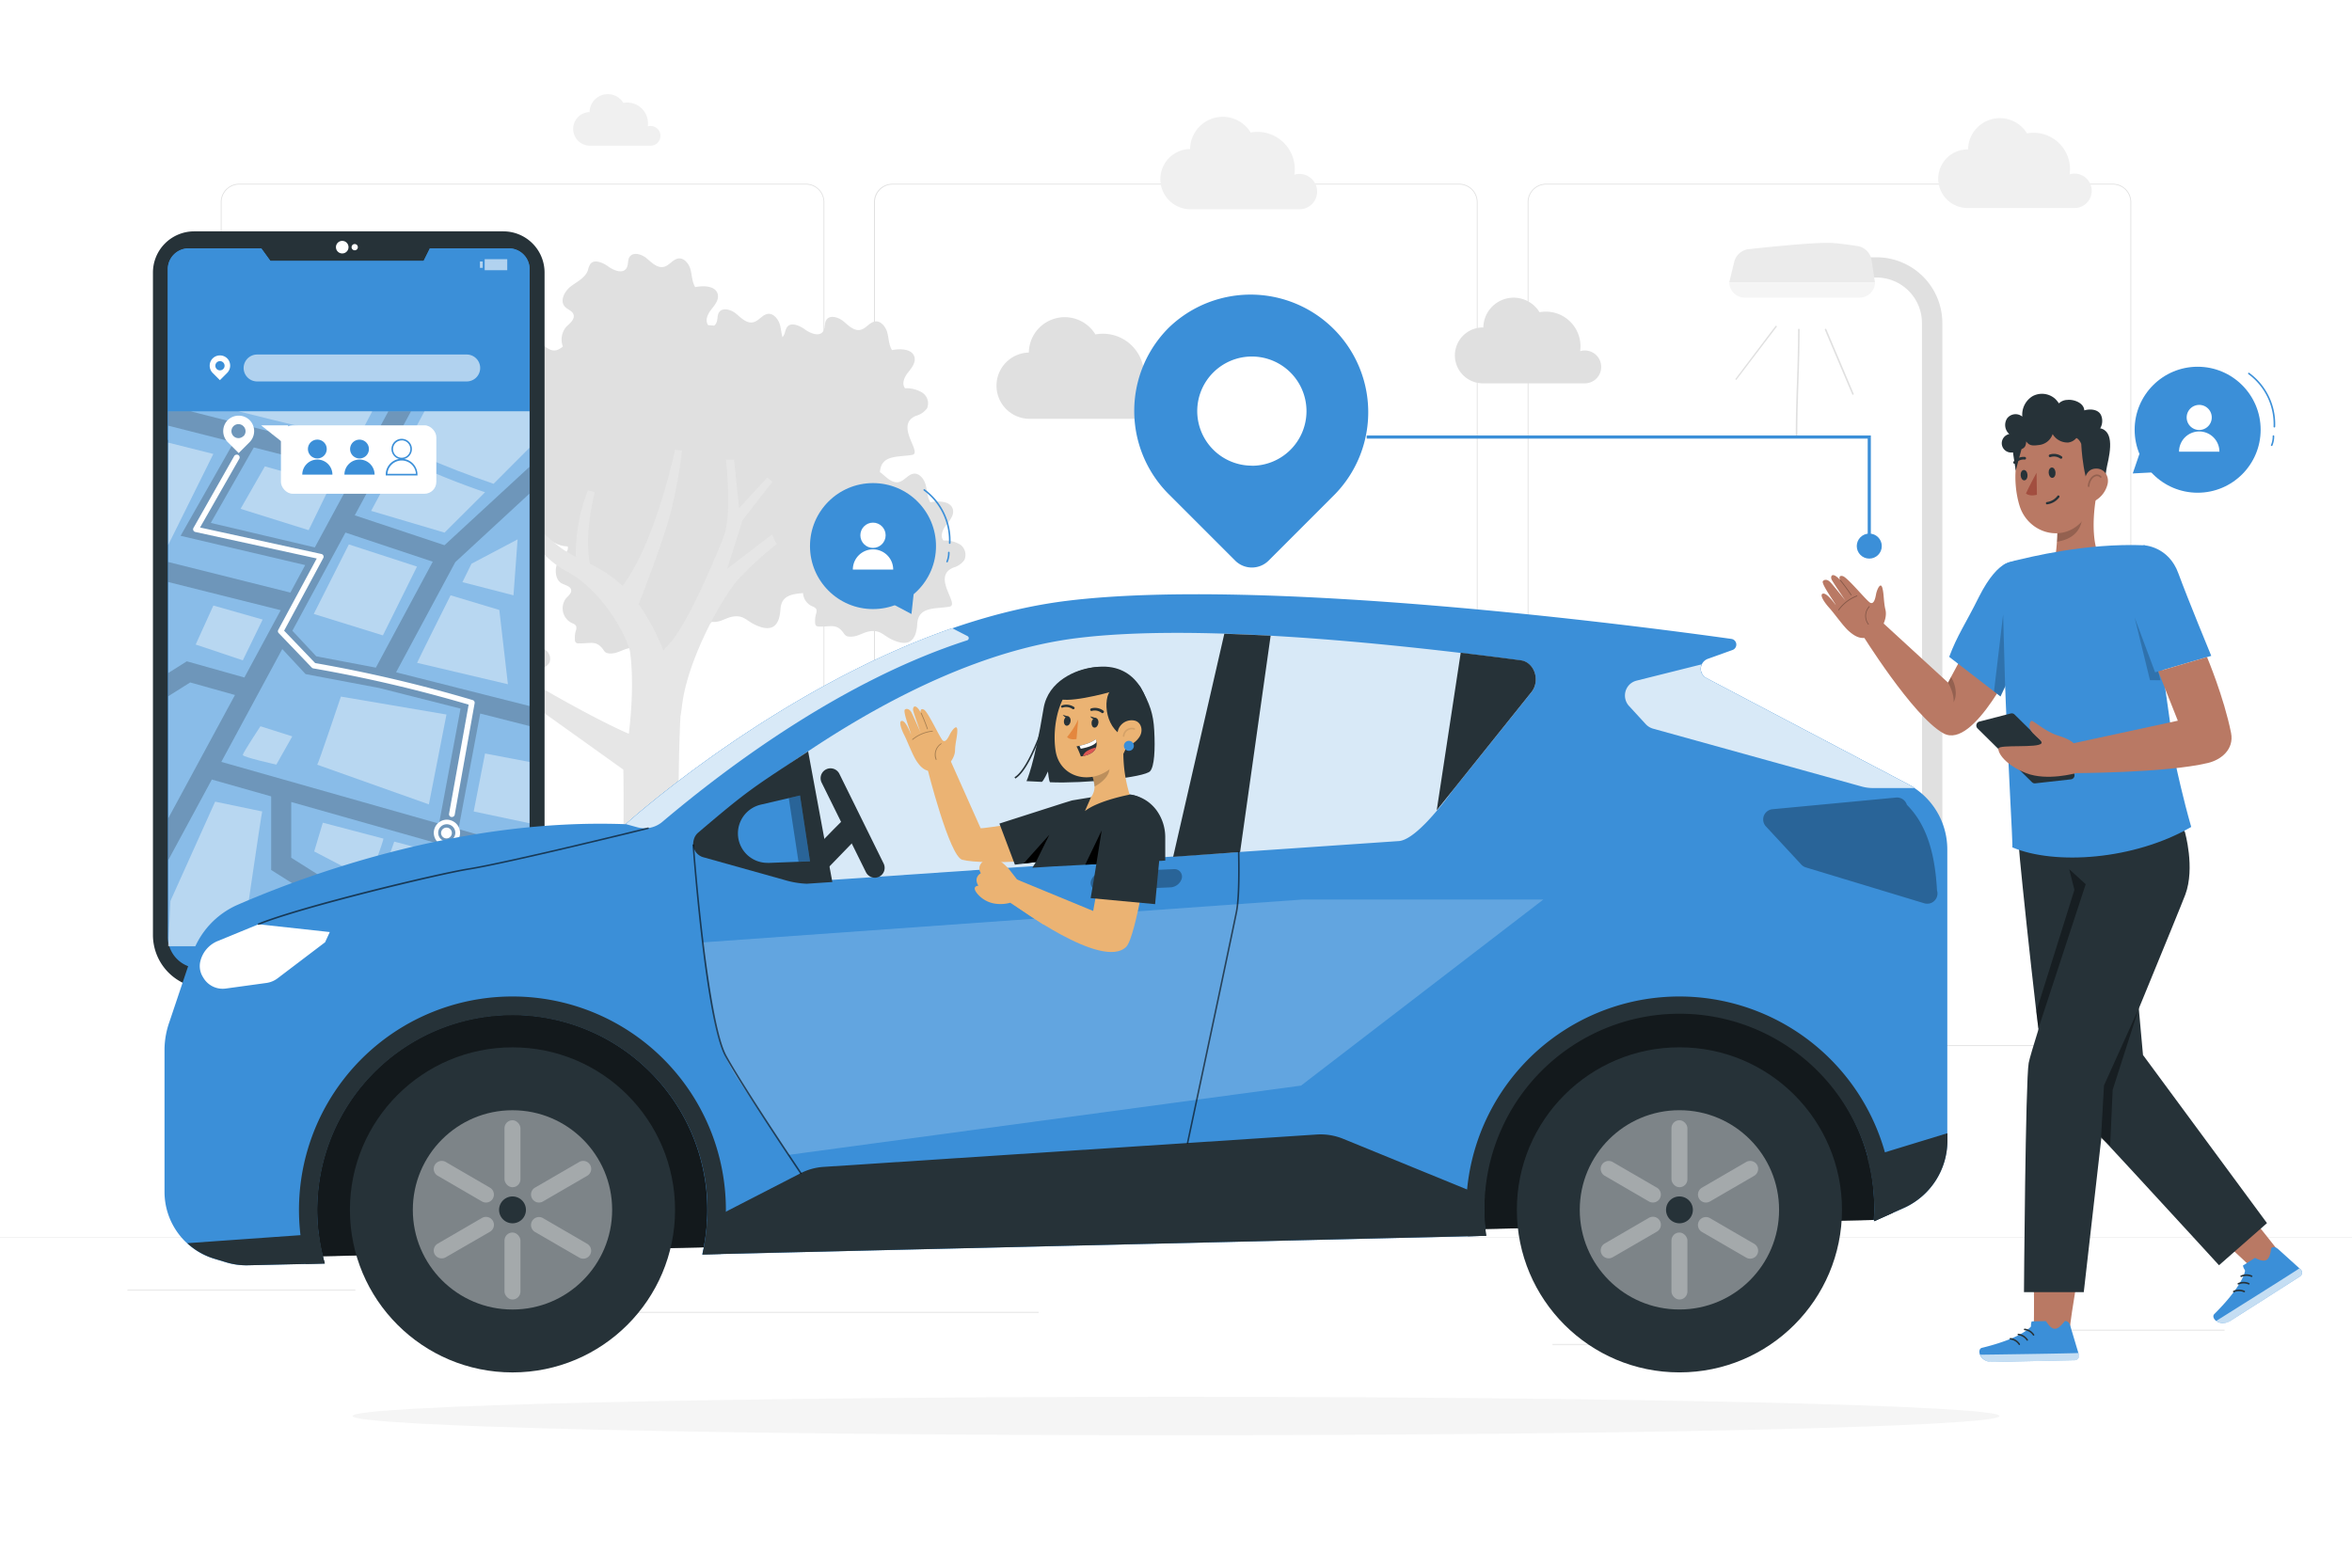 <svg class="animated" id="freepik_stories-carpool" xmlns="http://www.w3.org/2000/svg" viewBox="0 0 750 500" version="1.1" xmlns:xlink="http://www.w3.org/1999/xlink" xmlns:svgjs="http://svgjs.com/svgjs"><style>svg#freepik_stories-carpool:not(.animated) .animable {opacity: 0;}svg#freepik_stories-carpool.animated #freepik--Device--inject-126 {animation: 1.5s Infinite  linear shake;animation-delay: 0s;}svg#freepik_stories-carpool.animated #freepik--character-1--inject-126 {animation: 1s 1 forwards cubic-bezier(.36,-0.01,.5,1.38) slideLeft;animation-delay: 0s;}            @keyframes shake {                10%, 90% {                    transform: translate3d(-1px, 0, 0);                  }                  20%, 80% {                    transform: translate3d(2px, 0, 0);                  }                  30%, 50%, 70% {                    transform: translate3d(-4px, 0, 0);                  }                  40%, 60% {                    transform: translate3d(4px, 0, 0);                  }            }                    @keyframes slideLeft {                0% {                    opacity: 0;                    transform: translateX(-30px);                }                100% {                    opacity: 1;                    transform: translateX(0);                }            }        </style><g id="freepik--background-complete--inject-126" class="animable" style="transform-origin: 375px 229.532px;"><path d="M673.73,333.61H493a5.87,5.87,0,0,1-5.86-5.86V64.47A5.87,5.87,0,0,1,493,58.61H673.73a5.87,5.87,0,0,1,5.87,5.86V327.75A5.87,5.87,0,0,1,673.73,333.61ZM493,58.86a5.61,5.61,0,0,0-5.61,5.61V327.75a5.61,5.61,0,0,0,5.61,5.61H673.73a5.62,5.62,0,0,0,5.62-5.61V64.47a5.62,5.62,0,0,0-5.62-5.61Z" style="fill: rgb(224, 224, 224); transform-origin: 583.37px 196.11px;" id="elqifxugujszm" class="animable"></path><path d="M465.31,333.61H284.56a5.87,5.87,0,0,1-5.86-5.86V64.47a5.87,5.87,0,0,1,5.86-5.86H465.31a5.87,5.87,0,0,1,5.86,5.86V327.75A5.87,5.87,0,0,1,465.31,333.61ZM284.56,58.86A5.62,5.62,0,0,0,279,64.47V327.75a5.62,5.62,0,0,0,5.61,5.61H465.31a5.62,5.62,0,0,0,5.61-5.61V64.47a5.62,5.62,0,0,0-5.61-5.61Z" style="fill: rgb(224, 224, 224); transform-origin: 374.935px 196.11px;" id="el3quq3cmkmzc" class="animable"></path><path d="M257,333.61H76.27a5.87,5.87,0,0,1-5.87-5.86V64.47a5.87,5.87,0,0,1,5.87-5.86H257a5.87,5.87,0,0,1,5.86,5.86V327.75A5.87,5.87,0,0,1,257,333.61ZM76.27,58.86a5.62,5.62,0,0,0-5.62,5.61V327.75a5.62,5.62,0,0,0,5.62,5.61H257a5.61,5.61,0,0,0,5.61-5.61V64.47A5.61,5.61,0,0,0,257,58.86Z" style="fill: rgb(224, 224, 224); transform-origin: 166.63px 196.11px;" id="elcxlssc57n5f" class="animable"></path><rect y="394.68" width="750" height="0.12" style="fill: rgb(224, 224, 224); transform-origin: 375px 394.74px;" id="elx6e9m6t7xhe" class="animable"></rect><rect x="653.63" y="424.06" width="55.73" height="0.42" style="fill: rgb(235, 235, 235); transform-origin: 681.495px 424.27px;" id="el6vxoijpq8ee" class="animable"></rect><rect x="495.04" y="428.62" width="14.63" height="0.42" style="fill: rgb(235, 235, 235); transform-origin: 502.355px 428.83px;" id="el363scnhune6" class="animable"></rect><rect x="40.64" y="411.26" width="72.67" height="0.42" style="fill: rgb(235, 235, 235); transform-origin: 76.975px 411.47px;" id="el7t025u4paxp" class="animable"></rect><rect x="128.3" y="411.26" width="10.66" height="0.42" style="fill: rgb(235, 235, 235); transform-origin: 133.63px 411.47px;" id="elvpgxvbx0wk" class="animable"></rect><rect x="173.59" y="418.36" width="157.61" height="0.42" style="fill: rgb(235, 235, 235); transform-origin: 252.395px 418.57px;" id="eljra0d6f3nw9" class="animable"></rect><g id="freepik--freepik--tree-1--inject-2--inject-126" class="animable" style="transform-origin: 215.547px 207.312px;"><path d="M306.31,173.76a9.6,9.6,0,0,0-5.46-1.37c-1.17-1.43-.22-3.57.91-5s2.53-3.1,2.1-4.9c-.67-2.7-4.46-2.81-7.19-2.28-1-1.63-1-3.65-1.48-5.54s-2.09-3.86-3.88-3.59-2.89,2.24-4.65,2.66c-2.05.48-3.83-1.33-5.43-2.69a7.36,7.36,0,0,0-.63-.47h0c.34-5.62,5.69-4.72,10.24-5.49,3.56-.59-5.87-9.59,1.32-12.49a6.38,6.38,0,0,0,3.47-2.4,4.09,4.09,0,0,0-1.58-5,9.6,9.6,0,0,0-5.44-1.36c-1.17-1.43-.23-3.58.91-5s2.52-3.1,2.1-4.9c-.68-2.7-4.46-2.81-7.19-2.28-1-1.63-1-3.66-1.48-5.54s-2.08-3.86-3.88-3.6-2.89,2.25-4.66,2.67c-2.05.48-3.82-1.34-5.43-2.69s-4.41-2.21-5.51-.42c-.66,1.06-.27,2.54-1,3.6-1.19,1.8-4,.69-5.78-.6s-4.58-2.47-5.78-.67a7.35,7.35,0,0,0-.68,1.87,5.23,5.23,0,0,1-.71,1.29c-.35-1.25-.46-2.6-.78-3.86-.49-1.87-2.09-3.86-3.89-3.6s-2.89,2.26-4.65,2.67c-2.05.49-3.82-1.34-5.43-2.69s-4.41-2.21-5.52-.41c-.66,1.06-.26,2.54-1,3.6a1.79,1.79,0,0,1-.57.59,9.23,9.23,0,0,0-1.81-.12c-1.18-1.42-.23-3.55.91-5s2.53-3.11,2.1-4.9c-.67-2.71-4.46-2.81-7.2-2.28-1-1.64-1-3.67-1.47-5.54s-2.09-3.87-3.89-3.59-2.89,2.25-4.65,2.67c-2.05.48-3.82-1.32-5.43-2.69s-4.41-2.2-5.52-.42c-.65,1-.26,2.55-1,3.6-1.19,1.79-4,.68-5.77-.61s-4.59-2.47-5.79-.67a7,7,0,0,0-.69,1.88c-.82,2.4-3.43,3.6-5.44,5.13s-3.61,4.6-1.91,6.47c.84.93,2.33,1.28,2.75,2.48.51,1.41-1,2.79-2.18,3.81a6.26,6.26,0,0,0-1.2,6.42,5.62,5.62,0,0,1-2.08,1.19c-2,.48-3.82-1.33-5.43-2.68s-4.41-2.21-5.51-.42c-.66,1-.27,2.54-1,3.6-1.19,1.79-4,.69-5.77-.6s-4.59-2.47-5.79-.67a7.48,7.48,0,0,0-.69,1.87c-.82,2.39-3.43,3.59-5.44,5.13s-3.61,4.59-1.91,6.47c.81.94,2.2,1.32,2.68,2.4-1.42-.56-3.05-.42-3.71.64s-.26,2.54-1,3.59c-1.18,1.8-4,.7-5.76-.6s-4.6-2.47-5.8-.67a7.57,7.57,0,0,0-.68,1.88c-.83,2.4-3.43,3.58-5.44,5.12s-3.61,4.61-1.91,6.48c.84.92,2.33,1.28,2.75,2.48.52,1.42-1,2.8-2.17,3.81-2,1.68-2.35,6.73.27,8.12,1.11.58,2.75.88,3,2s-.87,1.93-1.6,2.77a5.1,5.1,0,0,0-.45.69,5.2,5.2,0,0,0,2.05,7.07c.63.28,1.4.54,1.64,1.2a2.52,2.52,0,0,1-.16,1.46,8.12,8.12,0,0,0-.25,2.82,1,1,0,0,0,1.18,1.11c3.79.17,5.61-1.17,7.92,2.12a2.79,2.79,0,0,0,.8.84,2.34,2.34,0,0,0,1,.25c2.6.22,4.28-1.4,6.68-1.71,3.32-.42,4,1.28,6.92,2.65,4.56,2.16,6.78.83,7.65-2.29a13.65,13.65,0,0,0,.4-2.7,4.73,4.73,0,0,1,1.6-3.6h.07c2.43.21,4.08-1.18,6.21-1.61l1.36-.15c2.53,0,3.37,1.5,6,2.7a9.08,9.08,0,0,0,3.91,1c.38,1.42-1,2.69-2.21,3.67-2,1.69-2.33,6.74.29,8.12,1.09.58,2.75.9,3,2s-.87,1.93-1.6,2.76a4.45,4.45,0,0,0-.45.68,5.23,5.23,0,0,0,2.05,7.09c.62.3,1.4.54,1.63,1.19a2.5,2.5,0,0,1-.15,1.48,7.6,7.6,0,0,0-.25,2.81,1,1,0,0,0,1.18,1.11c3.79.17,5.61-1.17,7.92,2.12a2.54,2.54,0,0,0,.79.84,2.77,2.77,0,0,0,1.05.27c2.6.21,4.28-1.42,6.68-1.72,3.31-.42,4,1.28,6.9,2.65,4.58,2.15,6.8.83,7.66-2.29a13.05,13.05,0,0,0,.41-2.71c.34-5.61,5.69-4.72,10.25-5.48a.89.89,0,0,0,.75-.51h.29c2.6.21,4.28-1.41,6.67-1.72,3.33-.42,4,1.28,6.92,2.65,4.57,2.16,6.79.83,7.65-2.29a13.05,13.05,0,0,0,.41-2.71c.3-4.36,3.6-4.79,7.19-5.13a5,5,0,0,0,2.64,4.09c.64.29,1.41.54,1.65,1.2a2.61,2.61,0,0,1-.16,1.46,7.82,7.82,0,0,0-.25,2.81,1.26,1.26,0,0,0,.33.88,1.4,1.4,0,0,0,.84.24c3.79.17,5.61-1.17,7.93,2.13a2.72,2.72,0,0,0,.79.83,2.35,2.35,0,0,0,1,.26c2.6.21,4.28-1.41,6.68-1.72,3.32-.42,4,1.28,6.92,2.65,4.57,2.16,6.79.83,7.65-2.29a13.66,13.66,0,0,0,.41-2.7c.33-5.62,5.69-4.72,10.25-5.49,3.56-.59-5.89-9.59,1.31-12.49a6.36,6.36,0,0,0,3.46-2.4A4.07,4.07,0,0,0,306.31,173.76Z" style="fill: rgb(224, 224, 224); transform-origin: 215.547px 145.69px;" id="el06ejug5amayj" class="animable"></path><path d="M173.87,207.27a7.88,7.88,0,0,0-4.54-1.14c-1-1.2-.18-3,.76-4.19s2.11-2.54,1.74-4.09c-.54-2.26-3.69-2.33-6-1.89-.85-1.37-.82-3.07-1.26-4.62s-1.65-3.17-3.24-3-2.41,1.88-3.88,2.22c-1.7.41-3.19-1.1-4.52-2.23s-3.68-1.84-4.61-.36c-.54.89-.21,2.15-.78,3-1,1.53-3.35.58-4.82-.5s-3.81-2.06-4.83-.56a7.1,7.1,0,0,0-.57,1.56c-.68,2-2.84,3-4.53,4.27s-3,3.81-1.58,5.4c.7.77,1.93,1.09,2.28,2.07.43,1.26-.82,2.33-1.81,3.17-1.65,1.41-2,5.62.23,6.76.92.48,2.27.64,2.53,1.65s-.71,1.61-1.27,2.31a4.35,4.35,0,0,0,.77,6.09,4.28,4.28,0,0,0,.57.37c.52.25,1.16.46,1.35,1a2,2,0,0,1-.12,1.27,6.37,6.37,0,0,0-.21,2.34,1.09,1.09,0,0,0,.28.73,1.11,1.11,0,0,0,.7.21c3.15.14,4.67-1,6.6,1.76a2.32,2.32,0,0,0,.66.7,2,2,0,0,0,.87.21c2.17.18,3.58-1.16,5.57-1.42,2.75-.35,3.33,1.07,5.75,2.21,3.81,1.79,5.67.69,6.35-1.92a11.23,11.23,0,0,0,.34-2.24c.28-4.68,4.74-4,8.54-4.58,3-.5-4.89-8,1.09-10.41a5.2,5.2,0,0,0,2.89-2A3.38,3.38,0,0,0,173.87,207.27Z" style="fill: rgb(224, 224, 224); transform-origin: 152.885px 210.29px;" id="elj8hpu8s6wkp" class="animable"></path><path d="M231.89,181.4l4.89-15.51,9.52-12.24-1.63-1.36-9,9.79-1.59-15.51h-2.6s2.13,18.43-.94,25.17c0,0-11.16,28.4-18,34.54a6.44,6.44,0,0,0-1,1.21,70.59,70.59,0,0,0-7.89-14.8c2.69-6.86,8.44-21.95,10.4-30a159.59,159.59,0,0,0,3.44-19l-2.22-.25s-6.32,29.82-16.76,43.4a41.39,41.39,0,0,0-10.39-7c-.85-4.19-1.21-11.48,1.56-22.87l-2.2-.56a54.61,54.61,0,0,0-3.85,21.2,38.3,38.3,0,0,1-4.53-2.69C169.11,167.8,162,155,162,155L160,157s8.59,18.85,20.55,25.15,19.72,21.64,20.34,25.66c.17,1.15,1.55,10.26-.37,26.22-12.73-5.43-38-20.38-39.63-21.76l-2.94,4,40.82,29.2c.64,38.92-2.3,79.41-2.2,88.17h23.77c-.58-12.08-5.59-57.53-3.37-105,.19-1.17.39-2.51.58-4.07,1.86-14.56,12.91-34.47,18.17-40.13a110.27,110.27,0,0,1,11.9-10.87l-1.44-3.1Z" style="fill: rgb(230, 230, 230); transform-origin: 202.785px 238.54px;" id="elrkw7ei6516" class="animable"></path></g><path d="M420,61.1a5.64,5.64,0,0,0-5.63-5.63h0a5.46,5.46,0,0,0-1.61.24,12.47,12.47,0,0,0,.12-1.73A11.92,11.92,0,0,0,401,42.06a12.3,12.3,0,0,0-2.19.2,10.42,10.42,0,0,0-19.32,5.27h-.18a9.61,9.61,0,0,0,0,19.21h35.26A5.62,5.62,0,0,0,420,61.1Z" style="fill: rgb(240, 240, 240); transform-origin: 395.005px 51.999px;" id="el5jvgn8jbh4n" class="animable"></path><path d="M510.58,117a5.22,5.22,0,0,0-5.22-5.22h0a4.68,4.68,0,0,0-1.49.22,12.32,12.32,0,0,0,.11-1.61,11.06,11.06,0,0,0-11.06-11,11.52,11.52,0,0,0-2,.18A9.67,9.67,0,0,0,473,104.44h-.16a8.91,8.91,0,0,0,0,17.82h32.71A5.21,5.21,0,0,0,510.58,117Z" style="fill: rgb(224, 224, 224); transform-origin: 487.255px 108.601px;" id="el0npzgf1b9pmn" class="animable"></path><path d="M210.61,43.32a3.14,3.14,0,0,0-3.14-3.14h0a2.73,2.73,0,0,0-.9.13,7.73,7.73,0,0,0,.06-1A6.64,6.64,0,0,0,200,32.7a6.39,6.39,0,0,0-1.23.11A5.81,5.81,0,0,0,188,35.75h-.1a5.36,5.36,0,0,0,0,10.71h19.66A3.14,3.14,0,0,0,210.61,43.32Z" style="fill: rgb(240, 240, 240); transform-origin: 196.691px 38.242px;" id="elrc3yh76cbbd" class="animable"></path><path d="M667,60.85a5.47,5.47,0,0,0-5.48-5.47h0a5.17,5.17,0,0,0-1.56.23,11.87,11.87,0,0,0,.12-1.68,11.63,11.63,0,0,0-13.72-11.4,10.14,10.14,0,0,0-18.79,5.13h-.17a9.34,9.34,0,0,0,0,18.68h34.28A5.47,5.47,0,0,0,667,60.85Z" style="fill: rgb(240, 240, 240); transform-origin: 642.533px 52.01px;" id="el55b0n6j5f5" class="animable"></path><path d="M372.64,127.37a6.19,6.19,0,0,0-6.19-6.19h0a6.27,6.27,0,0,0-1.77.26,12.05,12.05,0,0,0,.13-1.9,13.12,13.12,0,0,0-15.51-12.88,11.45,11.45,0,0,0-21.23,5.79h-.2a10.57,10.57,0,0,0,0,21.12h38.76A6.18,6.18,0,0,0,372.64,127.37Z" style="fill: rgb(224, 224, 224); transform-origin: 345.2px 117.366px;" id="el4tgnwqi2ojx" class="animable"></path><g id="freepik--freepik--Streetlight--inject-81--inject-126" class="animable" style="transform-origin: 585.4px 205.366px;"><path d="M612.92,333.28h6.45V103.06a21,21,0,0,0-21-21h-5.7v6.45h5.7a14.52,14.52,0,0,1,14.5,14.5Z" style="fill: rgb(224, 224, 224); transform-origin: 606.02px 207.67px;" id="elw0qayi2sun" class="animable"></path><path d="M551.43,90h46.44l-1.06-7a5.41,5.41,0,0,0-4.56-4.54c-3.06-.45-7.06-1-8.94-1-5.49-.12-19,1.29-25.66,2A5.38,5.38,0,0,0,553,83.55Z" style="fill: rgb(235, 235, 235); transform-origin: 574.65px 83.726px;" id="elcc074s677uq" class="animable"></path><path d="M556.34,94.91H593a4.91,4.91,0,0,0,4.91-4.9H551.43A4.9,4.9,0,0,0,556.34,94.91Z" style="fill: rgb(245, 245, 245); transform-origin: 574.67px 92.46px;" id="elqwc8gifgevd" class="animable"></path><line x1="582.14" y1="105.1" x2="590.85" y2="125.65" style="fill: rgb(255, 255, 255); transform-origin: 586.495px 115.375px;" id="elt4enx1nzyga" class="animable"></line><path d="M590.85,125.9a.26.26,0,0,1-.23-.16l-8.71-20.54a.25.25,0,0,1,.14-.33.23.23,0,0,1,.32.13l8.71,20.55a.25.25,0,0,1-.13.33Z" style="fill: rgb(224, 224, 224); transform-origin: 586.496px 115.373px;" id="elucj444cu1ik" class="animable"></path><path d="M572.88,138.94a.25.25,0,0,1-.25-.25c0-5.93.19-11.46.37-16.8s.36-10.86.36-16.79a.25.25,0,0,1,.5,0c0,5.93-.19,11.46-.36,16.8s-.37,10.86-.37,16.79A.25.25,0,0,1,572.88,138.94Z" style="fill: rgb(224, 224, 224); transform-origin: 573.245px 121.895px;" id="ele2rfugobibv" class="animable"></path><path d="M553.64,121.15a.3.3,0,0,1-.16-.05.24.24,0,0,1,0-.35L566.15,104a.25.25,0,0,1,.35-.05.24.24,0,0,1,0,.35l-12.71,16.71A.24.24,0,0,1,553.64,121.15Z" style="fill: rgb(224, 224, 224); transform-origin: 559.99px 112.525px;" id="el65vwuu10rlh" class="animable"></path></g></g><g id="freepik--Shadow--inject-126" class="animable animator-active" style="transform-origin: 375px 451.63px;"><path d="M637.6,451.63c0,3.39-117.57,6.13-262.6,6.13S112.4,455,112.4,451.63,230,445.5,375,445.5,637.6,448.25,637.6,451.63Z" style="fill: rgb(245, 245, 245); transform-origin: 375px 451.63px;" id="elto7p5sozdo" class="animable"></path></g><g id="freepik--Device--inject-126" class="animable" style="transform-origin: 111.21px 194.49px;"><path d="M61.88,73.79h98.63a13.14,13.14,0,0,1,13.14,13.14V298.19a17,17,0,0,1-17,17H65.77a17,17,0,0,1-17-17V86.93A13.14,13.14,0,0,1,61.88,73.79Z" style="fill: rgb(38, 50, 56); transform-origin: 111.21px 194.49px;" id="ela7j5yxg7oat" class="animable"></path><path d="M137.09,79.21l-2,4H86.21l-2.9-4H60.2a6.65,6.65,0,0,0-6.69,6.61v213a10.06,10.06,0,0,0,10.11,10h95.15a10.05,10.05,0,0,0,10.11-10v-213a6.65,6.65,0,0,0-6.69-6.61Z" style="fill: rgb(59, 143, 216); transform-origin: 111.195px 194.015px;" id="eluwa9pizt7d" class="animable"></path><circle cx="109.13" cy="78.83" r="2.01" style="fill: rgb(255, 255, 255); transform-origin: 109.13px 78.83px;" id="eladw1p3ag3ue" class="animable"></circle><path d="M114.11,78.83a1,1,0,1,1-1-1A1,1,0,0,1,114.11,78.83Z" style="fill: rgb(255, 255, 255); transform-origin: 113.11px 78.83px;" id="ell9xsec1u3lh" class="animable"></path><path d="M162.19,79.21h-25.1l-2,4H86.21l-2.9-4H60.2a6.65,6.65,0,0,0-6.69,6.61v54.49H168.88V85.82A6.65,6.65,0,0,0,162.19,79.21Z" style="fill: rgb(59, 143, 216); transform-origin: 111.195px 109.76px;" id="ellun5poot26" class="animable"></path><g id="freepik--freepik--Screen--inject-5--inject-126" class="animable" style="transform-origin: 111.255px 192.235px;"><g id="eldvvgysuopth"><rect x="153.03" y="83.4" width="0.9" height="2.03" style="fill: rgb(255, 255, 255); isolation: isolate; opacity: 0.6; transform-origin: 153.48px 84.415px;" class="animable"></rect></g><g id="elw1oizm1xdfn"><rect x="154.55" y="82.66" width="7.2" height="3.52" style="fill: rgb(255, 255, 255); isolation: isolate; opacity: 0.6; transform-origin: 158.15px 84.42px;" class="animable"></rect></g><g id="elzclsp5zjpt9"><rect x="53.64" y="131.19" width="115.2" height="170.58" style="fill: rgb(255, 255, 255); isolation: isolate; opacity: 0.4; transform-origin: 111.24px 216.48px;" class="animable"></rect></g><g id="eldl8aeymqd7f"><path d="M168.84,157.43v-8.54l-27.1,25-28.62-9.53,17.93-33.16h-7.21L116.2,145.3,60.75,131.18H53.66v4.59l20.87,5.29L57.59,170.89l39.73,9.34L92.6,189l-39-9.77v6.39l35.91,9L77.93,216.08l-18.36-5.16-5.93,3.74v7.41l7-4.41,14.29,4L53.64,261v13.35l13.91-25.72L86.47,254v23.47L125,301.77H137.6l-44.73-28.2V255.79l76,21.53v-6.44l-22.67-6.45,6.93-36.85,15.78,4v-6.38L126.3,214.42l18.89-35.14ZM67.21,166.78l13.72-24.07,32.26,8.22-12.8,23.66ZM146.85,226,140,262.7,70.57,243l19.44-36L97.45,215l23.38,4.41Zm-27-13.06-19-3.61-7.62-8.15,16.93-31.32L138,179.15Z" style="isolation: isolate; opacity: 0.2; transform-origin: 111.255px 216.475px;" class="animable"></path></g><g id="el7gappqu78bd"><path d="M148.84,121.66H82a4.31,4.31,0,0,1-4.31-4.29h0a4.31,4.31,0,0,1,4.3-4.3h66.85a4.3,4.3,0,0,1,4.28,4.32v0h0A4.3,4.3,0,0,1,148.84,121.66Z" style="fill: rgb(255, 255, 255); isolation: isolate; opacity: 0.6; transform-origin: 115.405px 117.365px;" class="animable"></path></g><path d="M72.47,114.32h0a3.29,3.29,0,0,0-4.66,0h0a3.3,3.3,0,0,0,0,4.62l2.31,2.31,2.31-2.31A3.3,3.3,0,0,0,72.47,114.32Zm-1.29,3.37a1.47,1.47,0,1,1,0-2.08,1.46,1.46,0,0,1,0,2.08l0,0Z" style="fill: rgb(255, 255, 255); transform-origin: 70.13px 117.301px;" id="elpifmodplz9" class="animable"></path><path d="M142.37,261.43a4.19,4.19,0,1,0,4.34,4.19h0A4.26,4.26,0,0,0,142.37,261.43Zm0,6.91a2.73,2.73,0,1,1,2.82-2.72h0A2.77,2.77,0,0,1,142.37,268.34Z" style="fill: rgb(255, 255, 255); transform-origin: 142.52px 265.618px;" id="el8jg6jzvxbxq" class="animable"></path><path d="M144.09,265.62a1.72,1.72,0,1,1-1.72-1.66,1.7,1.7,0,0,1,1.72,1.66Z" style="fill: rgb(255, 255, 255); transform-origin: 142.371px 265.68px;" id="eltxwv36ybppk" class="animable"></path><g id="elyuto1biykeq"><path d="M127.5,145.89l-9.15,17.05,23.4,6.93L154.67,157A247.84,247.84,0,0,1,127.5,145.89Z" style="fill: rgb(255, 255, 255); isolation: isolate; opacity: 0.4; transform-origin: 136.51px 157.88px;" class="animable"></path></g><g id="eldoda5tfcttp"><path d="M168.84,131.18v11.64L157.39,154.3c-7.7-2.65-15.3-5.51-22.7-8.83-1.87-.83-3.73-1.7-5.56-2.6l6.23-11.69Z" style="fill: rgb(255, 255, 255); isolation: isolate; opacity: 0.4; transform-origin: 148.985px 142.74px;" class="animable"></path></g><g id="elrxkcxcl603b"><polygon points="111.24 173.64 132.97 180.71 122.1 202.65 100.05 195.81 111.24 173.64" style="fill: rgb(255, 255, 255); isolation: isolate; opacity: 0.4; transform-origin: 116.51px 188.145px;" class="animable"></polygon></g><g id="elv2fjqmscu8f"><path d="M133,211.41c.19-.59,10.68-21.54,10.68-21.54l15.54,4.67,2.74,23.69Z" style="fill: rgb(255, 255, 255); isolation: isolate; opacity: 0.4; transform-origin: 147.48px 204.05px;" class="animable"></path></g><g id="elf2ma1ss4nkm"><polygon points="147.46 185.67 163.74 189.87 165.05 172.03 150.35 179.79 147.46 185.67" style="fill: rgb(255, 255, 255); isolation: isolate; opacity: 0.4; transform-origin: 156.255px 180.95px;" class="animable"></polygon></g><g id="elr7fkiy8ylxi"><path d="M101.16,243.9c.33-.26,7.55-21.73,7.55-21.73l33.66,5.72-5.61,28.66Z" style="fill: rgb(255, 255, 255); isolation: isolate; opacity: 0.4; transform-origin: 121.765px 239.36px;" class="animable"></path></g><g id="el3vltoii3xve"><path d="M83.05,231.63l10.15,3.23-5.08,9s-10.69-2.37-10.69-3.06S83.05,231.63,83.05,231.63Z" style="fill: rgb(255, 255, 255); isolation: isolate; opacity: 0.4; transform-origin: 85.315px 237.745px;" class="animable"></path></g><g id="els9cahoaktpd"><path d="M83.61,258.81c-.25.59-6.42,43-6.42,43H53.64l.7-14.43L68.6,255.68Z" style="fill: rgb(255, 255, 255); isolation: isolate; opacity: 0.4; transform-origin: 68.625px 278.745px;" class="animable"></path></g><g id="elywhcgvvtggs"><path d="M168.84,279.73v17.89l-25.75,1-22.38-16.09s3.85-10.7,5-14.1Z" style="fill: rgb(255, 255, 255); isolation: isolate; opacity: 0.4; transform-origin: 144.775px 283.525px;" class="animable"></path></g><g id="ello3p8cjrick"><path d="M122.27,267.47l-19.33-5.08-2.75,9.17,17.5,9.13S122.27,268.34,122.27,267.47Z" style="fill: rgb(255, 255, 255); isolation: isolate; opacity: 0.4; transform-origin: 111.23px 271.54px;" class="animable"></path></g><g id="elkd3p6q7y8c"><polygon points="168.84 243.02 168.84 262.56 151.05 258.81 154.67 240.32 168.84 243.02" style="fill: rgb(255, 255, 255); isolation: isolate; opacity: 0.4; transform-origin: 159.945px 251.44px;" class="animable"></polygon></g><g id="el4rhk3obzsqc"><polygon points="62.4 205.57 68.04 193.13 83.75 197.6 77.43 210.6 62.4 205.57" style="fill: rgb(255, 255, 255); isolation: isolate; opacity: 0.4; transform-origin: 73.075px 201.865px;" class="animable"></polygon></g><g id="el18uahoioa0n"><polygon points="76.71 162.29 84.46 148.75 105.47 154.63 98.42 169.09 76.71 162.29" style="fill: rgb(255, 255, 255); isolation: isolate; opacity: 0.4; transform-origin: 91.09px 158.92px;" class="animable"></polygon></g><g id="el657zyvoi5jk"><path d="M118.7,131.18c-2,3.8-4.46,8.63-4.86,8.94S87.46,134.07,76,131.18Z" style="fill: rgb(255, 255, 255); isolation: isolate; opacity: 0.4; transform-origin: 97.35px 135.655px;" class="animable"></path></g><g id="ela33tuarfric"><polygon points="68.03 144.78 53.64 173.8 53.64 141.17 68.03 144.78" style="fill: rgb(255, 255, 255); isolation: isolate; opacity: 0.4; transform-origin: 60.835px 157.485px;" class="animable"></polygon></g><path d="M144.09,260.58h-.16a.9.9,0,0,1-.74-1l6.25-34.84a447.6,447.6,0,0,0-49.51-11.56.94.94,0,0,1-.52-.27l-10.55-11a.86.86,0,0,1-.14-1L101,178.12l-38.71-8.45a.88.88,0,0,1-.69-1.06.92.92,0,0,1,.09-.23l13-22.94a1,1,0,0,1,1.26-.34.88.88,0,0,1,.35,1.22L63.79,168.24l38.69,8.45a.89.89,0,0,1,.69,1.06.6.6,0,0,1-.08.21L90.6,201.15l9.9,10.33a447.77,447.77,0,0,1,50.22,11.8.88.88,0,0,1,.63,1L145,259.84A.91.91,0,0,1,144.09,260.58Z" style="fill: rgb(255, 255, 255); transform-origin: 106.471px 202.791px;" id="elnpj4zgjcgnl" class="animable"></path></g><path d="M79.61,134h0a5,5,0,0,0-7,0l0,0h0a5,5,0,0,0,0,7l3.5,3.5,3.5-3.5A5,5,0,0,0,79.61,134Zm-2,5.08a2.23,2.23,0,1,1,0-3.15h0A2.23,2.23,0,0,1,77.65,139.11Z" style="fill: rgb(255, 255, 255); transform-origin: 76.11px 138.535px;" id="elqlida823gye" class="animable"></path><rect x="89.58" y="135.65" width="49.55" height="21.83" rx="3.77" style="fill: rgb(255, 255, 255); transform-origin: 114.355px 146.565px;" id="el3q2iziju63" class="animable"></rect><circle cx="101.19" cy="143.21" r="3.01" style="fill: rgb(59, 143, 216); transform-origin: 101.19px 143.21px;" id="elnugy294js6i" class="animable"></circle><path d="M101.19,146.57a4.81,4.81,0,0,0-4.8,4.81H106A4.81,4.81,0,0,0,101.19,146.57Z" style="fill: rgb(59, 143, 216); transform-origin: 101.195px 148.975px;" id="elq9l1zu0xaj" class="animable"></path><path d="M114.64,146.22a3,3,0,1,0-3-3A3,3,0,0,0,114.64,146.22Z" style="fill: rgb(59, 143, 216); transform-origin: 114.64px 143.22px;" id="elsn0j16okfu" class="animable"></path><path d="M114.64,146.57a4.82,4.82,0,0,0-4.81,4.81h9.62A4.81,4.81,0,0,0,114.64,146.57Z" style="fill: rgb(59, 143, 216); transform-origin: 114.64px 148.975px;" id="elsbea0way97s" class="animable"></path><path d="M128.09,146.47a3.26,3.26,0,1,1,3.26-3.26A3.26,3.26,0,0,1,128.09,146.47Zm0-6a2.76,2.76,0,1,0,2.76,2.76A2.77,2.77,0,0,0,128.09,140.45Z" style="fill: rgb(59, 143, 216); transform-origin: 128.09px 143.21px;" id="el7mci28wfh4" class="animable"></path><path d="M133.15,151.63H123v-.25a5.06,5.06,0,0,1,10.12,0Zm-9.61-.5h9.1a4.56,4.56,0,0,0-9.1,0Z" style="fill: rgb(59, 143, 216); transform-origin: 128.075px 148.978px;" id="eli6l3ix4i4xg" class="animable"></path><path d="M91.88,135.65H83.26s7.22,5.8,7.39,5.8S91.88,135.65,91.88,135.65Z" style="fill: rgb(255, 255, 255); transform-origin: 87.57px 138.55px;" id="el7o0252q4947" class="animable"></path><g id="elhopdnba5zn"><path d="M83.61,301.77c-.74,0,5.84-14.13,5.8-14.4-.18-1.13,24.31,14.4,24.31,14.4Z" style="fill: rgb(255, 255, 255); isolation: isolate; opacity: 0.4; transform-origin: 98.636px 294.541px;" class="animable"></path></g></g><g id="freepik--Icon--inject-126" class="animable" style="transform-origin: 480.871px 137.485px;"><path d="M372.66,104.55a37.52,37.52,0,0,1,53.06,53.05l-21.19,21.2a7.54,7.54,0,0,1-10.66,0l-21.21-21.21A37.52,37.52,0,0,1,372.66,104.55Zm26.53,44a17.42,17.42,0,1,0-17.42-17.42h0a17.43,17.43,0,0,0,17.42,17.39Z" style="fill: rgb(59, 143, 216); transform-origin: 398.991px 137.485px;" id="elbl12046vrxh" class="animable"></path><polygon points="596.57 176.22 595.57 176.22 595.57 139.89 435.8 139.89 435.8 138.89 596.57 138.89 596.57 176.22" style="fill: rgb(59, 143, 216); transform-origin: 516.185px 157.555px;" id="eli22i5ul63v" class="animable"></polygon><circle cx="596.07" cy="174.17" r="3.99" style="fill: rgb(59, 143, 216); transform-origin: 596.07px 174.17px;" id="elmqgcnbxbux" class="animable"></circle></g><g id="freepik--speech-bubble-2--inject-126" class="animable" style="transform-origin: 700.78px 137.06px;"><g id="elcnw2hgwas24"><circle cx="700.78" cy="137.06" r="20.09" style="fill: rgb(59, 143, 216); transform-origin: 700.78px 137.06px; transform: rotate(-29.82deg);" class="animable"></circle></g><polygon points="687.34 145.4 682.2 144.82 680.09 151 686.49 150.67 687.34 145.4" style="fill: rgb(59, 143, 216); transform-origin: 683.715px 147.91px;" id="el5uyxcfd58kd" class="animable"></polygon><path d="M725.22,136.34h0a.25.25,0,0,1-.23-.26,19.76,19.76,0,0,0-8-16.73.25.25,0,1,1,.29-.4,20.24,20.24,0,0,1,8.22,17.16A.25.25,0,0,1,725.22,136.34Z" style="fill: rgb(59, 143, 216); transform-origin: 721.186px 127.61px;" id="elzc3eypjtnzf" class="animable"></path><path d="M724.4,142.24a.16.16,0,0,1-.1,0,.23.23,0,0,1-.13-.32,7.18,7.18,0,0,0,.53-2.82.23.23,0,0,1,.24-.25.24.24,0,0,1,.26.24,7.62,7.62,0,0,1-.57,3A.25.25,0,0,1,724.4,142.24Z" style="fill: rgb(59, 143, 216); transform-origin: 724.673px 140.549px;" id="elpxd0sywnbf8" class="animable"></path><path d="M701.28,137.14a4,4,0,1,0-4-4A4,4,0,0,0,701.28,137.14Z" style="fill: rgb(255, 255, 255); transform-origin: 701.28px 133.14px;" id="elmix2x59bqe" class="animable"></path><path d="M701.28,137.61a6.43,6.43,0,0,0-6.43,6.44h12.87A6.44,6.44,0,0,0,701.28,137.61Z" style="fill: rgb(255, 255, 255); transform-origin: 701.285px 140.83px;" id="elrltf29gnxr" class="animable"></path></g><g id="freepik--speech-bubble-1--inject-126" class="animable" style="transform-origin: 278.38px 174.17px;"><g id="elupksehju09q"><circle cx="278.38" cy="174.17" r="20.09" style="fill: rgb(59, 143, 216); transform-origin: 278.38px 174.17px; transform: rotate(-68.34deg);" class="animable"></circle></g><polygon points="286.27 187.79 284.88 192.78 290.64 195.84 291.34 189.47 286.27 187.79" style="fill: rgb(59, 143, 216); transform-origin: 288.11px 191.815px;" id="el0fhso5zg2p8f" class="animable"></polygon><path d="M302.82,173.46h0a.26.26,0,0,1-.24-.27,19.72,19.72,0,0,0-8-16.72.25.25,0,0,1,.29-.41,20.23,20.23,0,0,1,8.22,17.16A.26.26,0,0,1,302.82,173.46Z" style="fill: rgb(59, 143, 216); transform-origin: 298.792px 164.737px;" id="el19ljm5kgf6i" class="animable"></path><path d="M302,179.36l-.1,0a.26.26,0,0,1-.13-.33,7,7,0,0,0,.53-2.81.25.25,0,1,1,.5,0,7.57,7.57,0,0,1-.57,3A.25.25,0,0,1,302,179.36Z" style="fill: rgb(59, 143, 216); transform-origin: 302.276px 177.665px;" id="elecsgahw6s4s" class="animable"></path><circle cx="278.38" cy="170.72" r="4.03" style="fill: rgb(255, 255, 255); transform-origin: 278.38px 170.72px;" id="elhyfpizhv389" class="animable"></circle><path d="M278.38,175.22a6.43,6.43,0,0,0-6.43,6.43h12.87A6.43,6.43,0,0,0,278.38,175.22Z" style="fill: rgb(255, 255, 255); transform-origin: 278.385px 178.435px;" id="el62v85wvghgm" class="animable"></path></g><g id="freepik--character-2--inject-126" class="animable" style="transform-origin: 657.473px 280.012px;"><path d="M705.8,393.36l9.84-7.75c6.28,7.15,11.35,14.27,15.17,18.52l-2.37,5.57L722,408.42A187.61,187.61,0,0,0,705.8,393.36Z" style="fill: rgb(185, 121, 100); transform-origin: 718.305px 397.655px;" id="eluuzra6nokpc" class="animable"></path><path d="M715.23,403.63l3.83-2.44c3.92,2,4.7.4,5.18-3.12,1-.84,2.14.25,2.45.53l6.91,6.25a1.42,1.42,0,0,1,.12,2,1.64,1.64,0,0,1-.32.27L724.21,413l-12.88,8.2c-3.51,2.24-6.49-.83-5.25-2.08,5.59-5.58,9-10.42,9.78-13.6C716,404.92,715.48,404.91,715.23,403.63Z" style="fill: rgb(59, 143, 216); transform-origin: 719.935px 409.877px;" id="el08zdpvzjx1t" class="animable"></path><path d="M718,407.28a.23.23,0,0,1-.11,0,3.74,3.74,0,0,0-3.12,0,.25.25,0,0,1-.33-.13.24.24,0,0,1,.12-.33,4.27,4.27,0,0,1,3.55,0,.25.25,0,0,1,.12.33A.28.28,0,0,1,718,407.28Z" style="fill: rgb(38, 50, 56); transform-origin: 716.333px 406.867px;" id="elnj7r3huuh3s" class="animable"></path><path d="M717.1,409.68l-.11,0a3.74,3.74,0,0,0-3.12,0,.24.24,0,0,1-.33-.12.24.24,0,0,1,.12-.33,4.23,4.23,0,0,1,3.55,0,.25.25,0,0,1,.12.33A.27.27,0,0,1,717.1,409.68Z" style="fill: rgb(38, 50, 56); transform-origin: 715.433px 409.273px;" id="els3n682pwd1e" class="animable"></path><path d="M715.64,412.15a.19.19,0,0,1-.1,0,3.8,3.8,0,0,0-3.13,0,.25.25,0,0,1-.21-.46,4.27,4.27,0,0,1,3.55,0,.24.24,0,0,1,.12.33A.24.24,0,0,1,715.64,412.15Z" style="fill: rgb(38, 50, 56); transform-origin: 713.974px 411.738px;" id="elcpxrfd4w53n" class="animable"></path><g id="elm9hfjzph7ze"><path d="M733.72,406.84a1.64,1.64,0,0,1-.32.27L724.21,413l-12.88,8.2a4,4,0,0,1-4.64.1c.54-.34,26.25-16.44,26.51-16.77l.5.48A1.39,1.39,0,0,1,733.72,406.84Z" style="fill: rgb(255, 255, 255); opacity: 0.7; transform-origin: 720.372px 413.261px;" class="animable"></path></g><path d="M647.73,393.08,663,402.49c-1.14,11.45-4,21.85-2.89,27.47l-4.92,3.53-6.71-7S649.05,406,647.73,393.08Z" style="fill: rgb(185, 121, 100); transform-origin: 655.365px 413.285px;" id="el6koor4y58a6" class="animable"></path><path d="M647.87,421.44l4.54-.09c2.32,3.72,3.81,2.78,6,0,1.32-.18,1.7,1.32,1.82,1.73l2.66,8.92a1.42,1.42,0,0,1-.93,1.77,1.45,1.45,0,0,1-.41.06l-10.9.23-15.26.33c-4.16.08-5.11-4.09-3.4-4.51,7.67-1.87,13.07-4.25,15.41-6.55C647.87,423,647.41,422.67,647.87,421.44Z" style="fill: rgb(59, 143, 216); transform-origin: 647.068px 427.863px;" id="elm0b2kmf6wui" class="animable"></path><path d="M648.47,426a.24.24,0,0,1-.21-.11,3.71,3.71,0,0,0-2.66-1.63.25.25,0,0,1-.22-.28.24.24,0,0,1,.28-.22,4.24,4.24,0,0,1,3,1.86.25.25,0,0,1-.07.34A.23.23,0,0,1,648.47,426Z" style="fill: rgb(38, 50, 56); transform-origin: 647.038px 424.878px;" id="elv65orzu4al" class="animable"></path><path d="M646.45,427.62a.26.26,0,0,1-.21-.11,3.76,3.76,0,0,0-2.66-1.64.25.25,0,0,1-.22-.27.24.24,0,0,1,.28-.22,4.26,4.26,0,0,1,3,1.85.26.26,0,0,1-.07.35A.23.23,0,0,1,646.45,427.62Z" style="fill: rgb(38, 50, 56); transform-origin: 645.019px 426.498px;" id="elrulb80p1p4o" class="animable"></path><path d="M643.93,429a.22.22,0,0,1-.21-.12,3.73,3.73,0,0,0-2.66-1.63.25.25,0,0,1-.22-.28.23.23,0,0,1,.27-.22,4.24,4.24,0,0,1,3,1.86.26.26,0,0,1-.2.39Z" style="fill: rgb(38, 50, 56); transform-origin: 642.492px 427.873px;" id="el2qleiwv1s47" class="animable"></path><g id="elc9b7z9pjxll"><path d="M662,433.79a1.45,1.45,0,0,1-.41.06l-10.9.23-15.26.33a4,4,0,0,1-4-2.34c.63,0,31-.41,31.36-.56l.18.67A1.42,1.42,0,0,1,662,433.79Z" style="fill: rgb(255, 255, 255); opacity: 0.7; transform-origin: 647.212px 432.968px;" class="animable"></path></g><path d="M668.35,174.47s-1.71-5.64.09-16.16l-.57-.2c.25-1.47.53-2.84.81-4a.28.28,0,0,0,0-.05l-13,10.19c.7,3.22.24,9.65-.15,12.39,0,0-1.22,5,5.21,4.5C665.48,180.74,668.35,174.47,668.35,174.47Z" style="fill: rgb(185, 121, 100); transform-origin: 662.059px 167.618px;" id="eli500nvaezzp" class="animable"></path><g id="el44tfotf7j1f"><path d="M656,168.84l7.82-2.72c-.45,2.58-2.32,5.79-7.87,6.66A24.38,24.38,0,0,0,656,168.84Z" style="opacity: 0.2; transform-origin: 659.885px 169.45px;" class="animable"></path></g><path d="M668,147.26c.06,8.94.27,14-3.93,18.82-6.31,7.27-17.33,4-20.07-4.74-2.46-7.9-2.15-21.19,6.35-25.25A12.34,12.34,0,0,1,668,147.26Z" style="fill: rgb(185, 121, 100); transform-origin: 655.343px 152.485px;" id="eleb3e4drfw4k" class="animable"></path><path d="M668.43,136.47c-1.56-4.82-13.86-4-17.12-1.3-.49.41,7,3.58,6.59,3.45l3.51.95c.52-.15,1.6.39,2.25,2,0,0,.54,13.68,4.68,17.37,3-1.73,2.82-7.16,3.58-10.44C673.05,143.59,674.33,136.44,668.43,136.47Z" style="fill: rgb(38, 50, 56); transform-origin: 662.084px 145.969px;" id="el3x9hyt53lo" class="animable"></path><path d="M672.05,154.44a8.38,8.38,0,0,1-3.85,5.2c-2.57,1.5-3.76-1.34-3.7-4.16.06-2.54.59-5.67,3.48-6S672.69,151.76,672.05,154.44Z" style="fill: rgb(185, 121, 100); transform-origin: 668.338px 154.753px;" id="elqaqj85pcfkc" class="animable"></path><path d="M655.46,150.7c.06.91-.37,1.67-1,1.71s-1.13-.68-1.19-1.59.37-1.68,1-1.71S655.4,149.79,655.46,150.7Z" style="fill: rgb(38, 50, 56); transform-origin: 654.365px 150.76px;" id="eljizblmaeabs" class="animable"></path><path d="M646.53,151.48c.06.91-.37,1.68-1,1.72s-1.13-.68-1.19-1.59.37-1.68,1-1.71S646.47,150.57,646.53,151.48Z" style="fill: rgb(38, 50, 56); transform-origin: 645.435px 151.55px;" id="el7s61j8le8nq" class="animable"></path><path d="M649.41,150.78s-2.58,4.72-3.38,6.63c1.35,1.06,3.5.38,3.5.38Z" style="fill: rgb(162, 78, 63); transform-origin: 647.78px 154.392px;" id="elyrz6wqscqg" class="animable"></path><path d="M657.39,146.25a.42.42,0,0,1-.43,0,3.43,3.43,0,0,0-3.06-.48.43.43,0,0,1-.56-.23.42.42,0,0,1,.22-.56,4.31,4.31,0,0,1,3.88.57.42.42,0,0,1,.12.59A.46.46,0,0,1,657.39,146.25Z" style="fill: rgb(38, 50, 56); transform-origin: 655.468px 145.531px;" id="el3m4j6fq2zjh" class="animable"></path><path d="M652.71,160.87a.38.38,0,0,1,0-.75,4.94,4.94,0,0,0,3.39-2,.37.37,0,0,1,.53,0,.38.38,0,0,1,0,.53,5.73,5.73,0,0,1-3.9,2.21Z" style="fill: rgb(38, 50, 56); transform-origin: 654.565px 159.439px;" id="elumzhwq6zmgm" class="animable"></path><g id="elfpig5vanoe"><path d="M666,155.31h0a.24.24,0,0,1-.24-.26,4.58,4.58,0,0,1,.72-2.3,3.13,3.13,0,0,1,1.58-1.33,1.88,1.88,0,0,1,2,.54.25.25,0,0,1,0,.35.24.24,0,0,1-.35,0,1.37,1.37,0,0,0-1.48-.37,2.55,2.55,0,0,0-1.3,1.11,4.1,4.1,0,0,0-.65,2.06A.25.25,0,0,1,666,155.31Z" style="opacity: 0.2; transform-origin: 667.945px 153.319px;" class="animable"></path></g><path d="M642.33,147.91a.54.54,0,0,1-.23-.11.43.43,0,0,1,0-.6,4.2,4.2,0,0,1,3.59-1.47.42.42,0,0,1,.36.49.41.41,0,0,1-.48.35,3.3,3.3,0,0,0-2.83,1.2A.44.44,0,0,1,642.33,147.91Z" style="fill: rgb(38, 50, 56); transform-origin: 644.017px 146.815px;" id="ele775zybo84l" class="animable"></path><path d="M670,132.48c-.83-1.94-3.45-2.16-5.37-1.59-.12-2.44-3.41-3.58-5.4-3.34a4,4,0,0,0-2.74,1.14c.16,0-.74-1.15-1.27-1.6a6.32,6.32,0,0,0-7.05-.75,6.89,6.89,0,0,0-3.3,6.53,3.39,3.39,0,0,0-4.81.52,3.86,3.86,0,0,0,.65,5.05,3,3,0,0,0-2.33,3.53,3,3,0,0,0,3.51,2.31c.25,1.79.63,4,.88,5.82l1.83-6.83c1.2-.54,1.39-1.13,1.52-2.5,1.06,1.62,2.48,1.36,4.31,1.13a5.15,5.15,0,0,0,4.11-3.45,5.5,5.5,0,0,0,5,2.68A4,4,0,0,0,663,137a4.23,4.23,0,0,0,5.46,1A4.64,4.64,0,0,0,670,132.48Z" style="fill: rgb(38, 50, 56); transform-origin: 654.338px 137.849px;" id="elko1gi6s44t" class="animable"></path><path d="M683.53,173.9s8,.22,11.15,9.09c3,8.17,10.44,26.19,10.44,26.19l-17.91,5.24-7.13-21.33Z" style="fill: rgb(59, 143, 216); transform-origin: 692.6px 194.16px;" id="elolpocat512" class="animable"></path><path d="M654.29,259l10.79,23s-17.14,51.59-18.17,57-1.51,73.12-1.51,73.12l19.07,0L672,346s23.15-56.12,24.85-60.68c3.18-8.54-.15-20-.15-20l-5.9-8.5Z" style="fill: rgb(38, 50, 56); transform-origin: 671.813px 334.47px;" id="el8yobo0ixbho" class="animable"></path><path d="M643.81,270.53c0,2.09,7.44,73.55,8.66,73.81s55.12,59.2,55.12,59.2l15.3-13.44-39.54-53.62L679,288.3,677.43,258,643,260.57Z" style="fill: rgb(38, 50, 56); transform-origin: 682.945px 330.77px;" id="elyx6lqqqpeq" class="animable"></path><g id="elqezijkyi02"><polygon points="669.97 362.98 670.92 346.19 682 321.64 682 321.64 673.68 347.6 672.89 365.37 669.97 362.98" style="opacity: 0.4; transform-origin: 675.985px 343.505px;" class="animable"></polygon></g><g id="eljc1p53ja8y"><polygon points="649.99 328.04 665.08 282.01 659.82 277.21 661.49 283.81 649.33 322.58 649.99 328.04" style="opacity: 0.4; transform-origin: 657.205px 302.625px;" class="animable"></polygon></g><path d="M597.83,196.28l23.35,21.43,10.88-20.26s11.88,11.73,11.47,11.9-14,29.89-23.77,24.56-26.34-32.15-26.34-32.15Z" style="fill: rgb(185, 121, 100); transform-origin: 618.48px 215.415px;" id="el63qt86mf3if" class="animable"></path><g id="el3l9uwr518i2"><path d="M621.18,217.71s2,3.24,1.77,6.3a6.6,6.6,0,0,0,.63-3.93,9.6,9.6,0,0,0-1.46-4.12Z" style="isolation: isolate; opacity: 0.2; transform-origin: 622.416px 219.985px;" class="animable"></path></g><path d="M642.67,179.22c6.38,3.27,8.94,14.89-4.76,42.91L621.55,209.5c2.62-7,5.28-10.62,9.48-19.11C637.68,177.22,642.67,179.22,642.67,179.22Z" style="fill: rgb(59, 143, 216); transform-origin: 634.696px 200.621px;" id="el3v1p2xsi9xa" class="animable"></path><path d="M642.47,178.8c4.5-1,22.38-5.68,41.5-4.88l10.11,71.24s2,9.34,4.65,18.59c-18.22,10.55-43.5,12.25-57.06,6.5.18.28-.25-7.61-.83-19.17-1-20.37-2.54-52.15-2.07-70.7C638.79,179.93,642,178.9,642.47,178.8Z" style="fill: rgb(59, 143, 216); transform-origin: 668.706px 223.665px;" id="el5xosl4f9vcp" class="animable"></path><g id="eluh6z6k1ypnf"><polygon points="639.39 219.03 638.75 195.99 635.84 220.53 637.91 222.13 639.39 219.03" style="isolation: isolate; opacity: 0.2; transform-origin: 637.615px 209.06px;" class="animable"></polygon></g><g id="eltrys5di83va"><polygon points="688.21 214.13 687.21 214.42 680.69 196.95 685.58 216.94 688.91 216.96 688.21 214.13" style="isolation: isolate; opacity: 0.2; transform-origin: 684.8px 206.955px;" class="animable"></polygon></g><path d="M600.08,200s1.79-2.83,1.15-5.52-.43-5-1-7-1.73.58-2,2.06-.69,3.15-1.77,2.74-7.28-8.12-8.83-8.53-.94,1.15-.94,1.15-1.56-1.83-2.45-1.41c-.23.11-.59.74,0,1.68,1.3,2.13,4.27,6.45,4.27,6.45-.17-.25-4.21-5.32-4.92-6-.92-.89-1.8-.84-2.3-.29-.71.78,4.09,7.24,4.1,7.66,0,0-2.64-3.82-4-3.67s.18,2.63,1.94,4.57c1.62,1.78,4.33,5.69,6.15,7.33,2.25,2,4.21,2.89,6.81,1.76A9.51,9.51,0,0,0,600.08,200Z" style="fill: rgb(185, 121, 100); transform-origin: 591.119px 193.452px;" id="elak0disnfjbt" class="animable"></path><g id="elh0tir3ibw3"><path d="M590.29,189.88a.11.11,0,0,1-.1-.06c-1.07-1.6-2.22-3.16-3.42-4.64a.12.12,0,0,1,0-.18.12.12,0,0,1,.17,0c1.21,1.49,2.36,3.06,3.44,4.66a.14.14,0,0,1,0,.18Z" style="opacity: 0.3; transform-origin: 588.571px 187.422px;" class="animable"></path></g><g id="elrzzo005cbvs"><path d="M586.27,194.63a.11.11,0,0,1-.07,0,.12.12,0,0,1,0-.17,13,13,0,0,1,5.91-4.52.13.13,0,0,1,.08.24,12.77,12.77,0,0,0-5.79,4.42A.11.11,0,0,1,586.27,194.63Z" style="opacity: 0.3; transform-origin: 589.208px 192.29px;" class="animable"></path></g><g id="elo98m1wnukil"><path d="M595.79,199.21a.14.14,0,0,1-.1-.05,4.53,4.53,0,0,1,.28-5.77.14.14,0,0,1,.18,0,.13.13,0,0,1,0,.18,4.27,4.27,0,0,0-.27,5.45.12.12,0,0,1,0,.17A.13.13,0,0,1,595.79,199.21Z" style="opacity: 0.3; transform-origin: 595.486px 196.284px;" class="animable"></path></g><path d="M703.77,209.57s5.39,12.76,7.67,24.21c1,5.2-3.12,8.54-7.37,9.56-13.4,3.24-43.6,3.25-43.6,3.25l-.79-9.21,34.78-7.52-6.25-15.73Z" style="fill: rgb(185, 121, 100); transform-origin: 685.636px 228.08px;" id="elveka4837sri" class="animable"></path><path d="M660.4,248.56,649,249.84a1.31,1.31,0,0,1-1.06-.37l-17.35-17.15a1.3,1.3,0,0,1,.58-2.18l10-2.58a1.27,1.27,0,0,1,1.23.33l18.73,18.45A1.3,1.3,0,0,1,660.4,248.56Z" style="fill: rgb(38, 50, 56); transform-origin: 645.864px 238.682px;" id="elw58vwd807wr" class="animable"></path><path d="M661.46,237.43s-.32-1.34-5.36-2.88c-3.83-1.17-7.64-4.75-8.26-4.63s-1.29,2.08.3,3.8,3.24,2.7,2.82,3.36c-1,1.59-13.48.29-13.7,1.65s2.17,5.26,8.84,7.86,15.83,0,15.83,0Z" style="fill: rgb(185, 121, 100); transform-origin: 649.588px 238.831px;" id="eln3y2lrbk7kc" class="animable"></path></g><g id="freepik--character-1--inject-126" class="animable" style="transform-origin: 336.73px 313.627px;"><polygon points="598.54 389.06 72.69 401.38 72.69 311.44 603.6 311.44 598.54 389.06" style="fill: rgb(38, 50, 56); transform-origin: 338.145px 356.41px;" id="el97yjmvzn8sp" class="animable"></polygon><g id="eloxs8kzl6ltd"><polygon points="598.54 389.06 72.69 401.38 72.69 311.44 603.6 311.44 598.54 389.06" style="isolation: isolate; opacity: 0.5; transform-origin: 338.145px 356.41px;" class="animable"></polygon></g><g id="freepik--freepik--Car--inject-7--inject-126" class="animable" style="transform-origin: 336.73px 313.627px;"><path d="M52.46,334.52v45.61a22.29,22.29,0,0,0,15.7,21.29l3.72,1.13a22,22,0,0,0,7.07,1l24.56-.58a62.22,62.22,0,1,1,120.39-2.86l249.9-5.94a63.4,63.4,0,0,1-.59-8.81,62.22,62.22,0,1,1,124.43.54c0,1.21-.09,2.4-.09,3.6a10.59,10.59,0,0,0,1-.43l8.55-3.81a23.54,23.54,0,0,0,13.85-21.45v-92.9a23.51,23.51,0,0,0-12.57-20.82l-64.23-33.78a3.39,3.39,0,0,1,.42-6.17l7.86-2.82a1.83,1.83,0,0,0-.36-3.55C521.54,199.49,402.84,184,340.44,191.6c-72,8.81-140.95,71.27-140.95,71.27-53-2-102.41,16.45-123.7,25.7a26.61,26.61,0,0,0-14.55,15.87L54,326A27,27,0,0,0,52.46,334.52Z" style="fill: rgb(59, 143, 216); transform-origin: 336.705px 296.544px;" id="elkjvcyucu3w" class="animable"></path><path d="M473.87,394.15a60.24,60.24,0,0,1-.54-8.27c0-1.41,0-2.8.13-4.19L428.27,363.2a19.08,19.08,0,0,0-8.35-1.36L262.74,372.16a18.61,18.61,0,0,0-7.37,2l-29.86,15.36A64.69,64.69,0,0,1,224,400.09Z" style="fill: rgb(38, 50, 56); transform-origin: 348.935px 380.947px;" id="ely508u61z27" class="animable"></path><path d="M621,363.79v-2.37l-25.56,7.82a62.38,62.38,0,0,1,2.24,16.64c0,1.21-.09,2.4-.09,3.6a10.59,10.59,0,0,0,1-.43l8.57-3.81A23.54,23.54,0,0,0,621,363.79Z" style="fill: rgb(38, 50, 56); transform-origin: 608.22px 375.45px;" id="el5tqamjs0rk" class="animable"></path><path d="M59.72,396.5a22.14,22.14,0,0,0,8.53,4.92L72,402.55a22,22,0,0,0,7.08,1L103.6,403a61.13,61.13,0,0,1-1.92-9.47Z" style="fill: rgb(38, 50, 56); transform-origin: 81.66px 398.543px;" id="eljwtcuuk4zcc" class="animable"></path><path d="M535.59,317.82a68,68,0,0,0-67.54,76.47l5.9-.14a62.22,62.22,0,1,1,123.84-8.27c0,1.21-.1,2.4-.1,3.6a10.75,10.75,0,0,0,1-.43l4.91-2.22v-.95a68.13,68.13,0,0,0-68.07-68.06Z" style="fill: rgb(38, 50, 56); transform-origin: 535.56px 356.055px;" id="elvqqzudw0bhg" class="animable"></path><path d="M163.42,317.82a68.06,68.06,0,0,0-65.87,85.27l6-.14A62.21,62.21,0,1,1,224,400.09l6-.15a68.05,68.05,0,0,0-66.59-82.12Z" style="fill: rgb(38, 50, 56); transform-origin: 163.404px 360.455px;" id="eldha2l5tczxh" class="animable"></path><path d="M222.65,265.48a4.69,4.69,0,0,0,1.37,7.85l26,7.28a17.68,17.68,0,0,0,7.05.53l192.6-23.86A19.64,19.64,0,0,0,462,250.42L487.29,221a6.5,6.5,0,0,0,1.51-3.59c.35-3.35-1.76-6.37-4.69-6.75C438,204.53,379.67,199,342.85,203.46,294.59,209.35,246,245.63,222.65,265.48Z" style="fill: rgb(59, 143, 216); transform-origin: 354.96px 241.561px;" id="el3c4gx6elmai" class="animable"></path><g id="elax1v50rpma"><path d="M223.52,265.48a4.69,4.69,0,0,0,1.37,7.85l26,7.28a17.7,17.7,0,0,0,7.05.53l188.3-12.9c4.69-.6,11.93-9.21,17.05-16.21L488.15,221a6.44,6.44,0,0,0,1.52-3.59c.34-3.35-1.76-6.37-4.69-6.75-46.13-6.11-104.44-11.67-141.26-7.18C295.45,209.35,246.87,245.63,223.52,265.48Z" style="fill: rgb(255, 255, 255); isolation: isolate; opacity: 0.8; transform-origin: 355.829px 241.564px;" class="animable"></path></g><g id="elmzgwj3n3spp"><g style="opacity: 0.3; transform-origin: 362.35px 280.608px;" class="animable"><path d="M349.34,283.84a2.39,2.39,0,0,1-1.43-3h0a4,4,0,0,1,3.59-2.64l22.92-1a2.34,2.34,0,0,1,.91.13,2.41,2.41,0,0,1,1.45,3.06h0a4,4,0,0,1-3.61,2.63l-22.92,1A2.34,2.34,0,0,1,349.34,283.84Z" id="elk289z98typ" class="animable" style="transform-origin: 362.35px 280.608px;"></path></g></g><path d="M519.8,218.16a4.93,4.93,0,0,0-.4,6.94l5.43,5.91a5.1,5.1,0,0,0,2.3,1.39l66.58,18.47a13.81,13.81,0,0,0,3.56.47H610.5c-.69-.46-1.4-.88-2.13-1.27l-64.23-33.81h0a3.27,3.27,0,0,1-1.48-4.38l-20.86,5.22A5,5,0,0,0,519.8,218.16Z" style="fill: rgb(59, 143, 216); transform-origin: 564.33px 231.61px;" id="elrrrxdrjxull" class="animable"></path><path d="M105.16,297.27l-22.72-2.48-13,5.34a9.34,9.34,0,0,0-5.53,6.35h0a6.55,6.55,0,0,0,.67,4.92l.23.39a7.16,7.16,0,0,0,7.17,3.5l13.1-1.8A7.66,7.66,0,0,0,88.55,312l15.11-11.47Z" style="fill: rgb(255, 255, 255); isolation: isolate; transform-origin: 84.43px 305.073px;" id="elphw2i7remg" class="animable"></path><path d="M199.54,262.84l3.62,1a8.77,8.77,0,0,0,8.07-1.74c21.06-17.81,57.67-45.14,97.17-57.87a.74.74,0,0,0,.13-1.35l-4.91-2.52C246.63,220.15,199.54,262.84,199.54,262.84Z" style="fill: rgb(59, 143, 216); transform-origin: 254.225px 232.268px;" id="el3y11w4zcbmn" class="animable"></path><g id="el6p3hiufo825"><path d="M199.54,262.84l3.62,1a8.77,8.77,0,0,0,8.07-1.74c21.06-17.81,57.67-45.14,97.17-57.87a.74.74,0,0,0,.13-1.35l-4.91-2.52C246.63,220.15,199.54,262.84,199.54,262.84Z" style="fill: rgb(255, 255, 255); isolation: isolate; opacity: 0.8; transform-origin: 254.225px 232.268px;" class="animable"></path></g><g id="elytzsco7ein"><path d="M415.46,286.89,224,300.58l3.61,23.62a49.89,49.89,0,0,0,7.85,20.22l16,23.92,163.42-22.1,77.27-59.35Z" style="fill: rgb(255, 255, 255); isolation: isolate; opacity: 0.2; transform-origin: 358.075px 327.615px;" class="animable"></path></g><circle cx="535.53" cy="385.87" r="51.84" style="fill: rgb(38, 50, 56); transform-origin: 535.53px 385.87px;" id="elcqbb8dytwdh" class="animable"></circle><g id="elc418ykqojys"><circle cx="535.53" cy="385.87" r="31.78" style="fill: rgb(255, 255, 255); isolation: isolate; opacity: 0.4; transform-origin: 535.53px 385.87px;" class="animable"></circle></g><g id="elgad5lu4yt2a"><g style="opacity: 0.3; transform-origin: 535.535px 367.975px;" class="animable"><rect x="532.99" y="357.29" width="5.09" height="21.37" rx="2.54" style="fill: rgb(255, 255, 255); transform-origin: 535.535px 367.975px;" id="elw4vx06m8xk" class="animable"></rect></g></g><g id="el1m6yl1zyjhj"><g style="opacity: 0.3; transform-origin: 535.535px 403.785px;" class="animable"><rect x="532.99" y="393.1" width="5.09" height="21.37" rx="2.54" style="fill: rgb(255, 255, 255); transform-origin: 535.535px 403.785px;" id="elc9thypr8l8" class="animable"></rect></g></g><g id="elp5214svnyme"><g style="opacity: 0.3; transform-origin: 551.037px 376.906px;" class="animable"><path d="M545.24,383.21a2.54,2.54,0,0,1-3.46-.95h0a2.54,2.54,0,0,1,.93-3.46l14.1-8.19a2.56,2.56,0,0,1,3.49.94h0a2.56,2.56,0,0,1-.94,3.47l-14.09,8.18Z" style="fill: rgb(255, 255, 255); transform-origin: 551.037px 376.906px;" id="elzxk4ga3wcfb" class="animable"></path></g></g><g id="elw2ih47n9g1k"><g style="opacity: 0.3; transform-origin: 520.024px 394.705px;" class="animable"><path d="M514.23,401a2.54,2.54,0,0,1-3.46-.93h0a2.53,2.53,0,0,1,.93-3.46l14.1-8.19h0a2.53,2.53,0,0,1,3.47.92h0a2.54,2.54,0,0,1-.92,3.48L514.24,401Z" style="fill: rgb(255, 255, 255); transform-origin: 520.024px 394.705px;" id="elw4hdnw4g2" class="animable"></path></g></g><g id="elvbq1zztyoj"><g style="opacity: 0.3; transform-origin: 551.035px 394.807px;" class="animable"><path d="M556.81,401.1l-14.1-8.18a2.56,2.56,0,0,1-.93-3.49h0a2.57,2.57,0,0,1,3.49-.92l14.09,8.19a2.56,2.56,0,0,1,.94,3.47h0A2.55,2.55,0,0,1,556.81,401.1Z" style="fill: rgb(255, 255, 255); transform-origin: 551.035px 394.807px;" id="elxm7prs1owxl" class="animable"></path></g></g><g id="el5vviity65s3"><g style="opacity: 0.3; transform-origin: 520.02px 376.903px;" class="animable"><path d="M529.27,382.27a2.54,2.54,0,0,1-3.47.92L511.7,375h0a2.53,2.53,0,0,1-.93-3.46h0a2.55,2.55,0,0,1,3.47-.93l14.11,8.19h0a2.53,2.53,0,0,1,.91,3.47h0Z" style="fill: rgb(255, 255, 255); transform-origin: 520.02px 376.903px;" id="elco2iz1ahwa4" class="animable"></path></g></g><path d="M531.27,385.86a4.26,4.26,0,0,1,4.26-4.26h0a4.28,4.28,0,1,1-4.27,4.28Z" style="fill: rgb(38, 50, 56); transform-origin: 535.54px 385.88px;" id="elk8qv8581hae" class="animable"></path><circle cx="163.42" cy="385.88" r="51.84" style="fill: rgb(38, 50, 56); transform-origin: 163.42px 385.88px;" id="el4e2t84k7jsd" class="animable"></circle><g id="elvrhg5hhgj3s"><circle cx="163.42" cy="385.88" r="31.78" style="fill: rgb(255, 255, 255); isolation: isolate; opacity: 0.4; transform-origin: 163.42px 385.88px;" class="animable"></circle></g><g id="el4wgzixoexmg"><g style="opacity: 0.3; transform-origin: 163.415px 367.975px;" class="animable"><rect x="160.87" y="357.29" width="5.09" height="21.37" rx="2.54" style="fill: rgb(255, 255, 255); transform-origin: 163.415px 367.975px;" id="elzf8fw2lko2i" class="animable"></rect></g></g><g id="el2ugrc4oua2f"><g style="opacity: 0.3; transform-origin: 163.415px 403.785px;" class="animable"><rect x="160.87" y="393.1" width="5.09" height="21.37" rx="2.54" style="fill: rgb(255, 255, 255); transform-origin: 163.415px 403.785px;" id="elwspn33h10jd" class="animable"></rect></g></g><g id="ell96odjmm6jn"><g style="opacity: 0.3; transform-origin: 178.924px 376.901px;" class="animable"><path d="M173.11,383.21a2.51,2.51,0,0,1-3.43-.95h0a2.53,2.53,0,0,1,.91-3.47l14.12-8.19h0a2.54,2.54,0,0,1,3.47.94h0a2.54,2.54,0,0,1-.94,3.47l-14.09,8.18Z" style="fill: rgb(255, 255, 255); transform-origin: 178.924px 376.901px;" id="el5aj3kpxofoa" class="animable"></path></g></g><g id="elx5bnl20w26"><g style="opacity: 0.3; transform-origin: 147.909px 394.732px;" class="animable"><path d="M138.65,400.11h0a2.53,2.53,0,0,1,.93-3.46l14.1-8.19a2.55,2.55,0,0,1,3.49.92h0a2.55,2.55,0,0,1-.94,3.48L142.14,401A2.56,2.56,0,0,1,138.65,400.11Z" style="fill: rgb(255, 255, 255); transform-origin: 147.909px 394.732px;" id="elm428ahkg6ch" class="animable"></path></g></g><g id="elrgc30q92db"><g style="opacity: 0.3; transform-origin: 178.92px 394.807px;" class="animable"><path d="M188.17,400.18a2.52,2.52,0,0,1-3.46.92l-14.12-8.18a2.56,2.56,0,0,1-.91-3.49h0a2.54,2.54,0,0,1,3.47-.92l14.09,8.19h0a2.55,2.55,0,0,1,.93,3.47h0Z" style="fill: rgb(255, 255, 255); transform-origin: 178.92px 394.807px;" id="elzy7zxe4nri9" class="animable"></path></g></g><g id="elff8d9g64gip"><g style="opacity: 0.3; transform-origin: 147.904px 376.901px;" class="animable"><path d="M157.15,382.29a2.53,2.53,0,0,1-3.47.9L139.58,375h0a2.53,2.53,0,0,1-.93-3.46h0a2.56,2.56,0,0,1,3.49-.94l14.09,8.19h0a2.55,2.55,0,0,1,.93,3.47h0Z" style="fill: rgb(255, 255, 255); transform-origin: 147.904px 376.901px;" id="elnmdi253zkkf" class="animable"></path></g></g><path d="M163.42,381.6h0a4.28,4.28,0,1,1-4.27,4.28A4.28,4.28,0,0,1,163.42,381.6Z" style="fill: rgb(38, 50, 56); transform-origin: 163.43px 385.88px;" id="elmvwv0oa39q" class="animable"></path><g id="el9x3o1egpp74"><path d="M615.52,288.09a3.27,3.27,0,0,0,2.15-4.1c-.6-10.92-2.92-20.63-9.61-27.31a3.28,3.28,0,0,0-3.39-2.31l-39.5,3.73a3.21,3.21,0,0,0-1.85.83,3.26,3.26,0,0,0-.23,4.62l11.31,12.2a3.29,3.29,0,0,0,1.44.9l37.82,11.46A3.36,3.36,0,0,0,615.52,288.09Z" style="isolation: isolate; opacity: 0.3; transform-origin: 590.03px 271.296px;" class="animable"></path></g><path d="M221.19,268a4.46,4.46,0,0,0,2.83,5.34l26,7.28a28.81,28.81,0,0,0,7.22,1.24l8.18-.55-7.72-41.67c-17.81,11.7-19,12.24-35,25.86A4.45,4.45,0,0,0,221.19,268Z" style="fill: rgb(38, 50, 56); transform-origin: 243.232px 260.75px;" id="els6wv5tifhmd" class="animable"></path><path d="M390.41,202.12l-16.32,71.16,21.35-1.54,9.74-69Q397.7,202.36,390.41,202.12Z" style="fill: rgb(38, 50, 56); transform-origin: 389.635px 237.7px;" id="elpbsgaola4vn" class="animable"></path><path d="M458.14,258.43l30-37.45a6.45,6.45,0,0,0,1.55-3.64C490,214,487.9,211,485,210.6c-6.14-.83-12.68-1.63-19.21-2.42" style="fill: rgb(38, 50, 56); transform-origin: 473.93px 233.305px;" id="elng0g3rlopkr" class="animable"></path><path d="M244.81,275.2a9.39,9.39,0,0,1-9.5-9.28h0a9.42,9.42,0,0,1,7.27-9.28l12.52-2.93,3.19,21-13.23.51Z" style="fill: rgb(59, 143, 216); transform-origin: 246.8px 264.465px;" id="el2t8ozl8ugq6" class="animable"></path><g id="elfyo3kbeejjq"><polygon points="254.62 274.83 258.29 274.69 255.1 253.71 251.53 254.55 254.62 274.83" style="isolation: isolate; opacity: 0.3; transform-origin: 254.91px 264.27px;" class="animable"></polygon></g></g><g id="eli4gi3dulq7"><path d="M378.69,364.8h-.05a.24.24,0,0,1-.19-.29c.13-.65,13.82-64.89,15.57-73.64.67-3.36.92-9.78.72-19.11a.25.25,0,0,1,.25-.25h0a.25.25,0,0,1,.25.24c.2,9.36-.05,15.83-.73,19.22-1.75,8.75-15.44,73-15.58,73.64A.24.24,0,0,1,378.69,364.8Z" style="opacity: 0.6; transform-origin: 386.875px 318.155px;" class="animable"></path></g><g id="elt67y6p65ym9"><path d="M255.37,374.44a.26.26,0,0,1-.21-.11c-.17-.26-17.83-26.4-23.9-37.33C225,325.75,221,271.84,220.82,269.55a.26.26,0,0,1,.23-.27.25.25,0,0,1,.27.23c0,.56,4.2,56.09,10.38,67.25,6.05,10.91,23.7,37,23.88,37.29a.25.25,0,0,1-.07.35A.33.33,0,0,1,255.37,374.44Z" style="opacity: 0.6; transform-origin: 238.222px 321.86px;" class="animable"></path></g><g id="ell2y5jpnyigk"><path d="M82.44,295a.25.25,0,0,1-.09-.48c13.54-5.54,57-16,67.14-17.61,12.83-2.06,56.67-12.88,57.11-13a.25.25,0,0,1,.3.19.24.24,0,0,1-.18.3c-.44.11-44.3,10.93-57.16,13-9.89,1.59-53.82,12.18-67,17.58A.2.2,0,0,1,82.44,295Z" style="opacity: 0.6; transform-origin: 144.553px 279.453px;" class="animable"></path></g><g id="elm6br3bakpo"><path d="M519.8,218.16a4.93,4.93,0,0,0-.4,6.94l5.43,5.91a5.1,5.1,0,0,0,2.3,1.39l66.58,18.47a13.81,13.81,0,0,0,3.56.47H610.5c-.69-.46-1.4-.88-2.13-1.27l-64.23-33.81h0a3.27,3.27,0,0,1-1.48-4.38l-20.86,5.22A5,5,0,0,0,519.8,218.16Z" style="fill: rgb(255, 255, 255); isolation: isolate; opacity: 0.8; transform-origin: 564.33px 231.61px;" class="animable"></path></g><path d="M269.71,260.72c-.6.36-7.67,7.67-7.67,7.67l1.38,9.06,8.89-9.18Z" style="fill: rgb(38, 50, 56); transform-origin: 267.175px 269.085px;" id="eldpaujyytoib" class="animable"></path><path d="M280.36,279.61h0a3.16,3.16,0,0,1-4.23-1.43L262,249.6a3.15,3.15,0,0,1,1.43-4.22h0a3.15,3.15,0,0,1,4.23,1.43l14.1,28.58A3.15,3.15,0,0,1,280.36,279.61Z" style="fill: rgb(38, 50, 56); transform-origin: 271.883px 262.493px;" id="elds2w9a01p18" class="animable"></path><path d="M295.75,245.21s7,27.92,11.09,29c7.44,1.91,33-.23,32.5-1.05l-1.08-12.84s-25.77,4.26-25.57,3.81L303,242.4Z" style="fill: rgb(235, 179, 115); transform-origin: 317.549px 258.69px;" id="elkwl2e2jypfd" class="animable"></path><path d="M302.18,244.09s2.3-2.14,2.36-4.74.81-4.65.72-6.58-1.7.12-2.34,1.38-1.38,2.7-2.25,2.06-4.67-9.1-6-9.84-1.12.82-1.12.82-1-2-1.89-1.86c-.24,0-.72.53-.41,1.52.67,2.24,2.33,6.87,2.33,6.87-.09-.27-2.55-5.83-3-6.62-.63-1-1.44-1.19-2-.81-.83.54,2,7.54,1.9,7.92,0,0-1.49-4.08-2.75-4.28s-.47,2.43.67,4.61c1,2,2.57,6.19,3.83,8.12,1.55,2.37,3.12,3.62,5.75,3.22A9,9,0,0,0,302.18,244.09Z" style="fill: rgb(235, 179, 115); transform-origin: 296.177px 235.638px;" id="el8grafidan6e" class="animable"></path><g id="elkwx57nfylkf"><path d="M295.75,232.59a.12.12,0,0,1-.12-.08c-.59-1.7-1.26-3.39-2-5a.12.12,0,0,1,.07-.17.12.12,0,0,1,.16.06c.74,1.65,1.42,3.34,2,5.05a.12.12,0,0,1-.07.16Z" style="opacity: 0.3; transform-origin: 294.743px 229.969px;" class="animable"></path></g><g id="el1fl5j8bmvzw"><path d="M291,235.94a.13.13,0,0,1-.1,0,.14.14,0,0,1,0-.18,12.22,12.22,0,0,1,6.43-2.69.13.13,0,0,1,.14.12.12.12,0,0,1-.11.13,11.9,11.9,0,0,0-6.3,2.64Z" style="opacity: 0.3; transform-origin: 294.169px 234.515px;" class="animable"></path></g><g id="el6vfglzqbhy"><path d="M298.51,242.37a.13.13,0,0,1-.12-.08,4.26,4.26,0,0,1,1.64-5.17.12.12,0,0,1,.17,0,.12.12,0,0,1,0,.17,4,4,0,0,0-1.54,4.86.13.13,0,0,1-.06.17Z" style="opacity: 0.3; transform-origin: 299.158px 239.727px;" class="animable"></path></g><path d="M368.74,258.36c-4.68-6.18-12.11-5.56-16.94-4.71l-9.56,1.57a5.38,5.38,0,0,0-.9.22l-2.18.67-20.47,6.56,4.94,13.1,6.69-.82-1.12,1.81,6.56-.42h0l35.81-1.87h0v-7.26A14.64,14.64,0,0,0,368.74,258.36Z" style="fill: rgb(38, 50, 56); transform-origin: 345.131px 264.94px;" id="elvxs2u3u9f48" class="animable"></path><path d="M366.8,268.67s-4.49,30.11-7.67,33.3c-7.58,7.62-35.65-13.34-35.65-13.34l.87-8.09,24.24,10L353.13,265Z" style="fill: rgb(235, 179, 115); transform-origin: 345.14px 284.319px;" id="el8wk2jwicevt" class="animable"></path><path d="M370.49,266.62c-.22.74-2.15,21.75-2.15,21.75l-20.56-1.92s1.07-5.83,2.62-16c1.63-10.63,2.57-16,7.84-16.86C368.21,251.92,370.49,266.62,370.49,266.62Z" style="fill: rgb(38, 50, 56); transform-origin: 359.135px 270.914px;" id="el88l2b26bztr" class="animable"></path><path d="M363.6,219.05c3.1,5.44,4.18,8.69,4.46,13.91.33,6.09.05,11.47-1.31,13-1.78,2-21.06,4-31.87,3.53-.39,0-.71-3.44-.71-3.44s-1.53,3.35-2,3.32c-2.95-.13-4.84-.24-4.84-.24s2.45-5,5.44-23.18c1.46-8.86,10.38-12.4,15.63-13.07C357.12,211.8,363.6,219.05,363.6,219.05Z" style="fill: rgb(38, 50, 56); transform-origin: 347.758px 231.165px;" id="el7uan2tt6zst" class="animable"></path><path d="M337.91,236.17c-2.83-4.89-5.64-18.07,6.15-22.13,14.71-5.08,21.29,4.3,22.56,13.6s-4,16.32-13.7,15.62S339.86,239.56,337.91,236.17Z" style="fill: rgb(38, 50, 56); transform-origin: 351.117px 227.959px;" id="elejqk1mjhkj" class="animable"></path><path d="M358.33,236.83l-8.69,8L348,246.61a16.3,16.3,0,0,1,1,3.79,5.56,5.56,0,0,1-1.09,3.84l-1.95,4.44c4.35-3.41,14.26-5.24,14.26-5.24A45.41,45.41,0,0,1,358.33,236.83Z" style="fill: rgb(235, 179, 115); transform-origin: 353.09px 247.755px;" id="elrhsu4vb8jul" class="animable"></path><g id="elpo0h2jn3fao"><path d="M349,250.88c2.34-1.25,5-3.48,4.78-6.18a12.47,12.47,0,0,0-.51-2.92l-4.93,5.92A15.23,15.23,0,0,1,349,250.88Z" style="opacity: 0.2; transform-origin: 351.066px 246.33px;" class="animable"></path></g><path d="M361.1,228c-1.18,8.5-1.5,12.11-6.11,16.38-6.93,6.42-17,3.68-18.37-4.85-1.23-7.69.9-20.29,9.44-23.48A11,11,0,0,1,361.1,228Z" style="fill: rgb(235, 179, 115); transform-origin: 348.772px 231.569px;" id="elytt3tv56bw" class="animable"></path><path d="M350.26,230.55c-.09.86-.65,1.54-1.25,1.52s-1-.72-.94-1.58.65-1.54,1.25-1.52S350.35,229.69,350.26,230.55Z" style="fill: rgb(38, 50, 56); transform-origin: 349.168px 230.52px;" id="el3cs3ez9alt5" class="animable"></path><path d="M341.4,230c-.09.82-.64,1.47-1.23,1.46s-1-.7-.92-1.51.64-1.47,1.23-1.46S341.48,229.16,341.4,230Z" style="fill: rgb(38, 50, 56); transform-origin: 340.325px 229.975px;" id="ell68agsn8x9" class="animable"></path><path d="M351.61,227.45a.39.39,0,0,1-.33-.08,3.56,3.56,0,0,0-3.08-.64.41.41,0,0,1-.54-.26.46.46,0,0,1,.32-.54,4.4,4.4,0,0,1,3.9.77.39.39,0,0,1,0,.59A.47.47,0,0,1,351.61,227.45Z" style="fill: rgb(38, 50, 56); transform-origin: 349.832px 226.612px;" id="elx07lq5gjb9" class="animable"></path><path d="M338.57,225.7a.39.39,0,0,1-.19-.23.42.42,0,0,1,.3-.51,4.4,4.4,0,0,1,3.86.56.38.38,0,0,1,0,.57.46.46,0,0,1-.61,0,3.54,3.54,0,0,0-3.06-.41A.44.44,0,0,1,338.57,225.7Z" style="fill: rgb(38, 50, 56); transform-origin: 340.518px 225.475px;" id="el1wkpiz9f66k" class="animable"></path><path d="M354.32,220c-2.84,2.72-2,13.55,5.56,15.31C368.75,233.69,362.82,211.91,354.32,220Z" style="fill: rgb(38, 50, 56); transform-origin: 358.549px 226.757px;" id="el4frm4oy86yo" class="animable"></path><path d="M343.28,238.05a24.59,24.59,0,0,1,1.38,3.21l.61-.1c2.74-.51,3.85-1.66,4.24-2.77a3.65,3.65,0,0,0,.14-1.7,3.59,3.59,0,0,0-.26-.94c-1.29,1.14-3.82,1.81-5.18,2.11C343.64,238,343.28,238.05,343.28,238.05Z" style="fill: rgb(38, 50, 56); transform-origin: 346.487px 238.505px;" id="elw0odhmkuv8" class="animable"></path><path d="M344.21,237.86l.43.94c2.59-.49,4.34-1.18,5-2.11a3.59,3.59,0,0,0-.26-.94C348.1,236.89,345.57,237.56,344.21,237.86Z" style="fill: rgb(255, 255, 255); transform-origin: 346.925px 237.275px;" id="elrfhghfg87f" class="animable"></path><path d="M345.27,241.16c2.74-.51,3.85-1.66,4.24-2.77a9,9,0,0,0-2.93,1.17A3.34,3.34,0,0,0,345.27,241.16Z" style="fill: rgb(220, 87, 83); transform-origin: 347.39px 239.775px;" id="elxhmw9uuexuf" class="animable"></path><path d="M343.82,229.49a26.28,26.28,0,0,1-3.55,5.58c1,1.1,3,.64,3,.64Z" style="fill: rgb(228, 135, 62); transform-origin: 342.045px 232.648px;" id="elogg6h873gbf" class="animable"></path><path d="M347.64,228.48l1.94.56C348.64,230,347.64,228.48,347.64,228.48Z" style="fill: rgb(38, 50, 56); transform-origin: 348.61px 228.919px;" id="elfzj5ie3fpzc" class="animable"></path><path d="M338.9,228l1.93.56C339.9,229.5,338.9,228,338.9,228Z" style="fill: rgb(38, 50, 56); transform-origin: 339.865px 228.435px;" id="ellgqme09m40f" class="animable"></path><path d="M346.21,214.17c-3.43,1-7.27,6.65-8,8.87,4.75,1,17.87-2.89,17.87-2.89s8.51,2.78,4.34-1.79S346.21,214.17,346.21,214.17Z" style="fill: rgb(38, 50, 56); transform-origin: 349.89px 218.683px;" id="el45p37gpqlwz" class="animable"></path><path d="M363.36,235a6.9,6.9,0,0,1-4.3,3c-2.28.46-3.28-3.23-2.41-5.45a4.53,4.53,0,0,1,5.25-2.7C364,230.44,364.6,233.08,363.36,235Z" style="fill: rgb(235, 179, 115); transform-origin: 360.169px 233.883px;" id="el5s08s7xl77g" class="animable"></path><path d="M323.76,248.32l-.26-.43c3.2-1.92,6.25-9.39,7.55-12.58a52.8,52.8,0,0,0,2.73-11l.5.09a53.64,53.64,0,0,1-2.77,11.06C330.08,239,327.1,246.31,323.76,248.32Z" style="fill: rgb(38, 50, 56); transform-origin: 328.89px 236.315px;" id="elmqam8oxvom" class="animable"></path><path d="M358.39,237.8a1.59,1.59,0,1,0,1.66-1.51A1.58,1.58,0,0,0,358.39,237.8Z" style="fill: rgb(59, 143, 216); transform-origin: 359.978px 237.878px;" id="elh154u4gi42a" class="animable"></path><g id="eltzjsti0qmdl"><path d="M358.28,235h0a.25.25,0,0,1-.23-.27,2.85,2.85,0,0,1,3.73-2.47.26.26,0,0,1,.16.32.25.25,0,0,1-.32.16,2.34,2.34,0,0,0-3.07,2A.25.25,0,0,1,358.28,235Z" style="opacity: 0.1; transform-origin: 360px 233.559px;" class="animable"></path></g><path d="M333.89,286.14l-9.54-5.6-2.6-3.33s-2.68-3.16-4.84-3.37a6.77,6.77,0,0,0-3.14.66s-2.5,1.58-1,4c0,0-2.47,1.27-.79,4,0,0-2.37.05-.34,2.53a9.14,9.14,0,0,0,6.32,3.26,11.61,11.61,0,0,0,4.19-.37l10.53,6.92Z" style="fill: rgb(235, 179, 115); transform-origin: 322.354px 284.338px;" id="el4o2w74qlh4" class="animable"></path><polyline points="349.58 275.65 351.3 264.86 346.05 275.77 349.58 275.65" id="el8hkj7tra4xq" class="animable" style="transform-origin: 348.675px 270.315px;"></polyline><polygon points="330.32 274.95 334.61 266.24 326.37 275.44 330.32 274.95" id="elpe8opdzfqmc" class="animable" style="transform-origin: 330.49px 270.84px;"></polygon></g><defs>     <filter id="active" height="200%">         <feMorphology in="SourceAlpha" result="DILATED" operator="dilate" radius="2"></feMorphology>                <feFlood flood-color="#32DFEC" flood-opacity="1" result="PINK"></feFlood>        <feComposite in="PINK" in2="DILATED" operator="in" result="OUTLINE"></feComposite>        <feMerge>            <feMergeNode in="OUTLINE"></feMergeNode>            <feMergeNode in="SourceGraphic"></feMergeNode>        </feMerge>    </filter>    <filter id="hover" height="200%">        <feMorphology in="SourceAlpha" result="DILATED" operator="dilate" radius="2"></feMorphology>                <feFlood flood-color="#ff0000" flood-opacity="0.5" result="PINK"></feFlood>        <feComposite in="PINK" in2="DILATED" operator="in" result="OUTLINE"></feComposite>        <feMerge>            <feMergeNode in="OUTLINE"></feMergeNode>            <feMergeNode in="SourceGraphic"></feMergeNode>        </feMerge>            <feColorMatrix type="matrix" values="0   0   0   0   0                0   1   0   0   0                0   0   0   0   0                0   0   0   1   0 "></feColorMatrix>    </filter></defs></svg>
